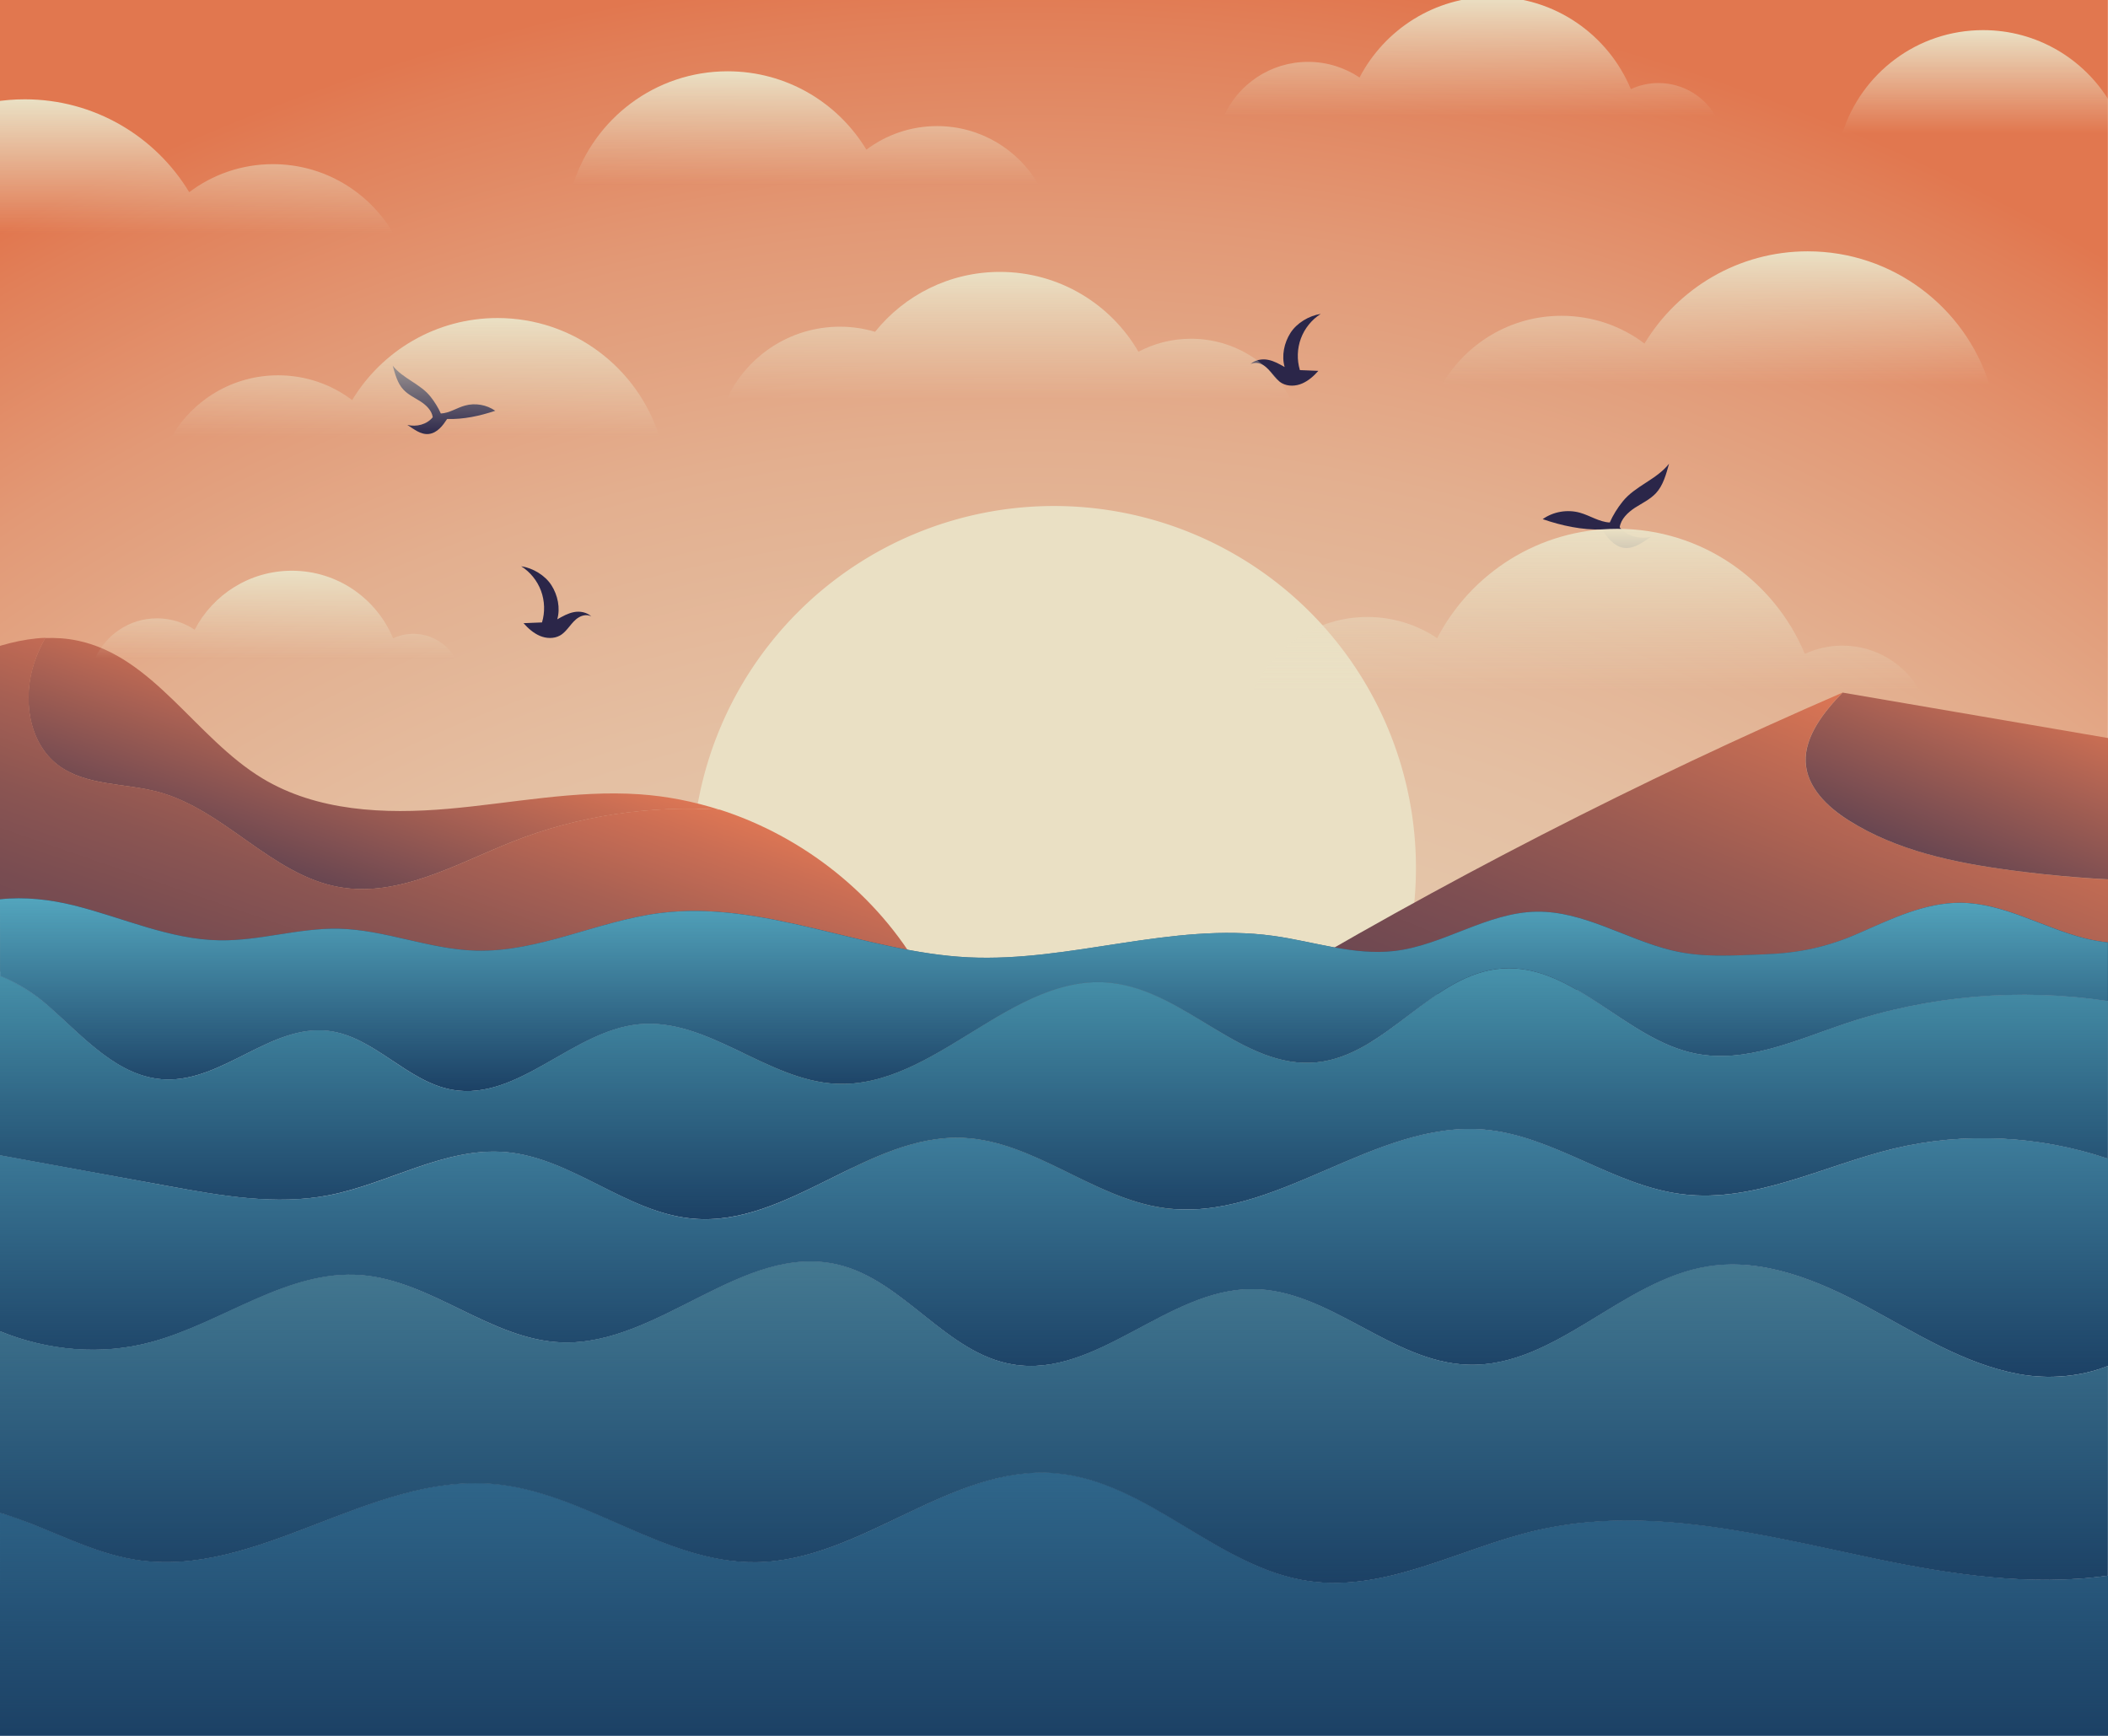 <?xml version="1.0" encoding="utf-8"?>
<svg id="master-artboard" viewBox="0 0 1700 1400" version="1.1" xmlns="http://www.w3.org/2000/svg" x="0px" y="0px" enable-background="new 0 0 1700 1400" width="1700px" height="1400px" xmlns:xlink="http://www.w3.org/1999/xlink">
<defs>
		<path d="M 0 0 H 1700 V 1400 H 0 V 0 Z" id="SVGID_37_"/>
	</defs><clipPath id="SVGID_2_">
		<use overflow="visible" xlink:href="#SVGID_37_"/>
	</clipPath><radialGradient id="SVGID_3_" cx="831" cy="1677" r="1708.019" gradientUnits="userSpaceOnUse">
		<stop offset="0" style="stop-color:#E5D4B9"/>
		<stop offset="0.34" style="stop-color:#E5D2B7"/>
		<stop offset="0.516" style="stop-color:#E5CBAF"/>
		<stop offset="0.654" style="stop-color:#E4BFA2"/>
		<stop offset="0.772" style="stop-color:#E3AF8F"/>
		<stop offset="0.878" style="stop-color:#E29976"/>
		<stop offset="0.974" style="stop-color:#E17F58"/>
		<stop offset="0.999" style="stop-color:#E1774F"/>
	</radialGradient><path clip-path="url(#SVGID_2_)" fill="url(#SVGID_3_)" d="M59.9,730.4c39.3,9.8,77.2,27.5,117.7,28.1c32,0.4,63.4-10,95.4-9.4&#10;&#9;&#9;c37.4,0.7,73.2,16.5,110.5,17.7c50.7,1.5,98.4-23.9,148.7-30.3c83.5-10.6,164.7,31.6,248.7,35.7c82.3,4.1,164.2-28.5,245.9-17.3&#10;&#9;&#9;c32.6,4.5,65,16,97.7,12.2c39.5-4.6,74.7-31,114.4-31.7c38-0.7,72,22,108.9,31.1c25.2,6.2,49.3,4.2,74.7,3.3&#10;&#9;&#9;c28.1-1,50.8-5.8,76.9-17.2c26.3-11.5,53.1-24.6,81.8-24.4c34.6,0.2,65.9,19.7,99.4,28.5c6.5,1.7,12.9,2.8,19.3,3.5V0H0v725.4&#10;&#9;&#9;C19.7,723.2,40.7,725.6,59.9,730.4z" transform="matrix(1, 0, 0, 1, 2.842170943040401e-14, 7.105427357601002e-15)"/><path d="M 1141.9 700 A 291.9 291.9 0 0 1 850 991.9 A 291.9 291.9 0 0 1 558.1 700 A 291.9 291.9 0 0 1 850 408.1 A 291.9 291.9 0 0 1 1141.9 700 Z" clip-path="url(#SVGID_2_)" fill="#EAE0C4" transform="matrix(1, 0, 0, 1, 2.842170943040401e-14, 7.105427357601002e-15)"/><linearGradient id="SVGID_4_" gradientUnits="userSpaceOnUse" x1="1363.366" y1="947.1" x2="1515.506" y2="570.54">
			<stop offset="0" style="stop-color:#684651"/>
			<stop offset="0.152" style="stop-color:#6E4851"/>
			<stop offset="0.356" style="stop-color:#7F4F52"/>
			<stop offset="0.59" style="stop-color:#9B5B52"/>
			<stop offset="0.843" style="stop-color:#C16B53"/>
			<stop offset="0.999" style="stop-color:#DD7654"/>
		</linearGradient><path fill="url(#SVGID_4_)" d="M1620.9,701.8c-45.3-6.1-91.3-15.8-130-40.1c-17.2-10.8-33.8-26.8-34.8-47.1&#10;&#9;&#9;&#9;c-1-20.8,15.2-41.1,29.8-56c-164.2,71.2-323.8,153.2-477.3,245.2c272,0.1,562.4-23.1,834.4-23c-1-24.3-3.6-48.9-6.5-73.5&#10;&#9;&#9;&#9;C1764.8,713.3,1692.4,711.5,1620.9,701.8z" transform="matrix(1, 0, 0, 1, 5.684341886080802e-14, 1.4210854715202004e-14)"/><linearGradient id="SVGID_5_" gradientUnits="userSpaceOnUse" x1="1621.318" y1="717.883" x2="1685.343" y2="559.417">
			<stop offset="0" style="stop-color:#684651"/>
			<stop offset="0.999" style="stop-color:#DD7654"/>
		</linearGradient><path fill="url(#SVGID_5_)" d="M1456.2,614.6c0.9,20.3,17.6,36.3,34.8,47.1c38.7,24.4,84.7,34,130,40.1&#10;&#9;&#9;&#9;c71.4,9.6,143.9,11.4,215.7,5.5c-3.5-30.2-7.2-60.4-8.4-90.1c0,0-342.3-58.6-342.3-58.6C1471.4,573.5,1455.2,593.8,1456.2,614.6z" transform="matrix(1, 0, 0, 1, 5.684341886080802e-14, 1.4210854715202004e-14)"/><linearGradient id="SVGID_6_" gradientUnits="userSpaceOnUse" x1="315.1" y1="561.673" x2="262.947" y2="713.136">
			<stop offset="1.315370e-03" style="stop-color:#DD7654"/>
			<stop offset="1" style="stop-color:#684651"/>
		</linearGradient><path fill="url(#SVGID_6_)" d="M46.7,617c22.4,17,53.5,14.4,80.7,21.7c53.6,14.3,91.6,67.1,146.1,76.8&#10;&#9;&#9;&#9;c48.2,8.5,94.4-18.7,139.9-36.7c52.9-20.9,110.3-29.3,167-25.7c-21-6.7-42.7-11-64.7-12.5c-51.5-3.5-102.7,7.2-154.1,11.7&#10;&#9;&#9;&#9;c-51.4,4.5-106,2.1-150.1-24.6c-53.7-32.5-87.8-98.5-149.3-111.1c-8.6-1.8-17.2-2.3-25.8-2c-3.4,6.2-6.4,12.7-8.7,19.5&#10;&#9;&#9;&#9;C18,562.7,22.6,598.6,46.7,617z" transform="matrix(1, 0, 0, 1, 5.684341886080802e-14, 1.4210854715202004e-14)"/><linearGradient id="SVGID_7_" gradientUnits="userSpaceOnUse" x1="749.311" y1="795.942" x2="749.214" y2="796.223">
			<stop offset="1.315370e-03" style="stop-color:#DD7654"/>
			<stop offset="1" style="stop-color:#684651"/>
		</linearGradient><path fill="url(#SVGID_7_)" d="M749.4,796.3c-0.1-0.1-0.1-0.2-0.2-0.4C749.2,796.1,749.3,796.3,749.4,796.3z" transform="matrix(1, 0, 0, 1, 5.684341886080802e-14, 1.4210854715202004e-14)"/><linearGradient id="SVGID_8_" gradientUnits="userSpaceOnUse" x1="748.272" y1="783.123" x2="744.436" y2="794.264">
			<stop offset="1.315370e-03" style="stop-color:#DD7654"/>
			<stop offset="1" style="stop-color:#684651"/>
		</linearGradient><path fill="url(#SVGID_8_)" d="M750.3,783.8h-7.6c2.2,4,4.4,8,6.4,12.1C748.9,793.8,751.2,783.8,750.3,783.8z" transform="matrix(1, 0, 0, 1, 5.684341886080802e-14, 1.4210854715202004e-14)"/><linearGradient id="SVGID_9_" gradientUnits="userSpaceOnUse" x1="303.939" y1="557.763" x2="180.85" y2="915.24">
			<stop offset="1.315370e-03" style="stop-color:#DD7654"/>
			<stop offset="8.243958e-02" style="stop-color:#CB6E54"/>
			<stop offset="0.263" style="stop-color:#A76053"/>
			<stop offset="0.445" style="stop-color:#8B5552"/>
			<stop offset="0.628" style="stop-color:#784C51"/>
			<stop offset="0.812" style="stop-color:#6C4851"/>
			<stop offset="1" style="stop-color:#684651"/>
		</linearGradient><path fill="url(#SVGID_9_)" d="M580.5,653c-56.7-3.6-114.2,4.8-167,25.7c-45.5,18-91.7,45.2-139.9,36.7&#10;&#9;&#9;&#9;c-54.6-9.7-92.6-62.5-146.1-76.8c-27.2-7.2-58.3-4.6-80.7-21.7c-24.1-18.4-28.7-54.3-18.9-83c2.3-6.8,5.3-13.3,8.7-19.5&#10;&#9;&#9;&#9;c-38.3,1.5-75.8,21.8-111.7,38.2c-43.9,20.2-99.1,34.2-137.6,5.1c33.1,65,28.1,154.8,12,225.9h943.5&#10;&#9;&#9;&#9;C707.7,722,648.1,674.7,580.5,653z" transform="matrix(1, 0, 0, 1, 5.684341886080802e-14, 1.4210854715202004e-14)"/><g transform="matrix(1, 0, 0, 1, 5.684341886080802e-14, 1.4210854715202004e-14)">
			<path fill="#1C4165" d="M1680.7,756.6c-33.5-8.7-64.8-28.2-99.4-28.5c-28.7-0.2-55.6,12.9-81.8,24.4&#10;&#9;&#9;&#9;&#9;c-26.1,11.5-48.8,16.2-76.9,17.2c-25.3,0.9-49.5,2.9-74.7-3.3c-36.9-9.1-70.9-31.8-108.9-31.1c-39.8,0.7-74.9,27.1-114.4,31.7&#10;&#9;&#9;&#9;&#9;c-32.7,3.8-65-7.7-97.7-12.2c-81.6-11.3-163.6,21.3-245.9,17.3c-84-4.1-165.2-46.3-248.7-35.7c-50.4,6.4-98,31.8-148.7,30.3&#10;&#9;&#9;&#9;&#9;c-37.4-1.1-73.2-16.9-110.5-17.7c-32-0.6-63.4,9.8-95.4,9.4c-40.5-0.5-78.4-18.3-117.7-28.1c-19.2-4.8-40.2-7.2-59.9-5V787&#10;&#9;&#9;&#9;&#9;c14.3,5.7,28,14.6,39.1,24.5c28.4,25.1,56.2,57.6,94,59.1c46.3,1.9,85.3-44.6,131.4-39.2c37.1,4.3,63.6,41.2,100.4,47.6&#10;&#9;&#9;&#9;&#9;c53.2,9.1,96.5-47.6,150.2-52.9c55.7-5.4,103,45.2,158.9,48c80.2,4,142.2-90.1,222-81.4c59.8,6.5,106,70.2,165.9,64.1&#10;&#9;&#9;&#9;&#9;c56.4-5.8,93.1-71.8,149.7-75.7c57.4-3.9,99.1,57.2,155.4,68.6c40.9,8.3,81.7-10.9,121.2-24.2c67.8-22.8,141-28.8,211.7-18.1&#10;&#9;&#9;&#9;&#9;v-47.3C1693.7,759.4,1687.3,758.3,1680.7,756.6z"/>
			<linearGradient id="SVGID_10_" gradientUnits="userSpaceOnUse" x1="850" y1="724.61" x2="850" y2="879.918">
				<stop offset="0" style="stop-color:#53A5BD"/>
				<stop offset="1" style="stop-color:#53A5BD;stop-opacity:0"/>
			</linearGradient>
			<path fill="url(#SVGID_10_)" d="M133.1,870.6c46.3,1.9,85.3-44.6,131.4-39.2c37.1,4.3,63.6,41.2,100.4,47.6&#10;&#9;&#9;&#9;&#9;c53.2,9.1,96.5-47.6,150.2-52.9c55.7-5.4,103,45.2,158.9,48c80.2,4,142.2-90.1,222-81.4c59.8,6.5,106,70.2,165.9,64.1&#10;&#9;&#9;&#9;&#9;c56.4-5.8,93.1-71.8,149.7-75.7c57.4-3.9,99.1,57.2,155.4,68.6c40.9,8.3,81.7-10.9,121.2-24.2c67.8-22.8,141-28.8,211.7-18.1&#10;&#9;&#9;&#9;&#9;v-47.3c-6.3-0.7-12.7-1.8-19.3-3.5c-33.5-8.7-64.8-28.2-99.4-28.5c-28.7-0.2-55.6,12.9-81.8,24.4c-26.1,11.5-48.8,16.2-76.9,17.2&#10;&#9;&#9;&#9;&#9;c-25.3,0.9-49.5,2.9-74.7-3.3c-36.9-9.1-70.9-31.8-108.9-31.1c-39.8,0.7-74.9,27.1-114.4,31.7c-32.7,3.8-65-7.7-97.7-12.2&#10;&#9;&#9;&#9;&#9;c-81.6-11.3-163.6,21.3-245.9,17.3c-84-4.1-165.2-46.3-248.7-35.7c-50.4,6.4-98,31.8-148.7,30.3c-37.4-1.1-73.2-16.9-110.5-17.7&#10;&#9;&#9;&#9;&#9;c-32-0.6-63.4,9.8-95.4,9.4c-40.5-0.5-78.4-18.3-117.7-28.1c-19.2-4.8-40.2-7.2-59.9-5V787c14.3,5.7,28,14.6,39.1,24.5&#10;&#9;&#9;&#9;&#9;C67.5,836.6,95.3,869,133.1,870.6z"/>
		</g><path fill="#1C4165" d="M1488.3,825.5c-39.6,13.3-80.3,32.5-121.2,24.2c-56.4-11.4-98.1-72.5-155.4-68.6&#10;&#9;&#9;&#9;&#9;c-56.6,3.8-93.2,69.9-149.7,75.7c-59.9,6.1-106.1-57.6-165.9-64.1c-79.8-8.7-141.8,85.3-222,81.4c-55.9-2.8-103.2-53.4-158.9-48&#10;&#9;&#9;&#9;&#9;c-53.7,5.2-97,62-150.2,52.9c-36.8-6.3-63.3-43.2-100.4-47.6c-46-5.4-85.1,41.2-131.4,39.2c-37.8-1.6-65.6-34-94-59.1&#10;&#9;&#9;&#9;&#9;C28,801.6,14.3,792.7,0,787v144.8c45.4,8.3,90.8,16.6,136.2,24.9c42.6,7.8,86.5,15.6,129,7.3c48.4-9.4,93.7-39.1,142.8-34.8&#10;&#9;&#9;&#9;&#9;c53.5,4.7,97.3,49,150.9,53.7c76.4,6.7,141-68.4,217.6-65.2c57.6,2.5,105.1,48.8,162.3,56.6c89.1,12.2,169.3-71.3,258.8-63.2&#10;&#9;&#9;&#9;&#9;c55.9,5.1,103.6,45.3,159.3,52.1c58.1,7.1,113.4-23,170.3-36.8c56.8-13.7,117.4-10.5,172.7,8.1V807.4&#10;&#9;&#9;&#9;&#9;C1629.3,796.8,1556.1,802.7,1488.3,825.5z" transform="matrix(1, 0, 0, 1, 8.526512829121202e-14, 2.1316282072803006e-14)"/><linearGradient id="SVGID_11_" gradientUnits="userSpaceOnUse" x1="850" y1="780.963" x2="850" y2="983.28">
				<stop offset="0" style="stop-color:#4792AB"/>
				<stop offset="1" style="stop-color:#4792AB;stop-opacity:0"/>
			</linearGradient><path fill="url(#SVGID_11_)" d="M1488.3,825.5c-39.6,13.3-80.3,32.5-121.2,24.2c-56.4-11.4-98.1-72.5-155.4-68.6&#10;&#9;&#9;&#9;&#9;c-56.6,3.8-93.2,69.9-149.7,75.7c-59.9,6.1-106.1-57.6-165.9-64.1c-79.8-8.7-141.8,85.3-222,81.4c-55.9-2.8-103.2-53.4-158.9-48&#10;&#9;&#9;&#9;&#9;c-53.7,5.2-97,62-150.2,52.9c-36.8-6.3-63.3-43.2-100.4-47.6c-46-5.4-85.1,41.2-131.4,39.2c-37.8-1.6-65.6-34-94-59.1&#10;&#9;&#9;&#9;&#9;C28,801.6,14.3,792.7,0,787v144.8c45.4,8.3,90.8,16.6,136.2,24.9c42.6,7.8,86.5,15.6,129,7.3c48.4-9.4,93.7-39.1,142.8-34.8&#10;&#9;&#9;&#9;&#9;c53.5,4.7,97.3,49,150.9,53.7c76.4,6.7,141-68.4,217.6-65.2c57.6,2.5,105.1,48.8,162.3,56.6c89.1,12.2,169.3-71.3,258.8-63.2&#10;&#9;&#9;&#9;&#9;c55.9,5.1,103.6,45.3,159.3,52.1c58.1,7.1,113.4-23,170.3-36.8c56.8-13.7,117.4-10.5,172.7,8.1V807.4&#10;&#9;&#9;&#9;&#9;C1629.3,796.8,1556.1,802.7,1488.3,825.5z" transform="matrix(1, 0, 0, 1, 8.526512829121202e-14, 2.1316282072803006e-14)"/><path fill="#1C4165" d="M1527.3,926.5c-56.9,13.8-112.2,43.9-170.3,36.8c-55.7-6.8-103.4-47-159.3-52.1&#10;&#9;&#9;&#9;&#9;c-89.5-8.2-169.7,75.3-258.8,63.2c-57.1-7.8-104.7-54.1-162.3-56.6c-76.6-3.3-141.2,71.9-217.6,65.2&#10;&#9;&#9;&#9;&#9;c-53.5-4.7-97.3-49-150.9-53.7c-49.1-4.3-94.4,25.5-142.8,34.8c-42.6,8.2-86.4,0.4-129-7.3C90.8,948.3,45.4,940.1,0,931.8v141.9&#10;&#9;&#9;&#9;&#9;c38.6,15.8,82.1,19.7,122.5,8.6c57.5-15.7,109.2-58.4,168.6-53.9c57.2,4.4,104.7,52.2,162,54.3c78.5,2.8,146.3-81,222.8-62.7&#10;&#9;&#9;&#9;&#9;c53.2,12.7,87,71.6,141,80.5c67.6,11.2,124.3-60.8,192.8-60.8c62.2,0,112.1,59,174.2,61c70.6,2.3,124-68.5,193.9-79.4&#10;&#9;&#9;&#9;&#9;c44.2-6.9,88.4,11.4,127.8,32.6c39.4,21.2,78.2,46.1,122.2,54.3c23.8,4.4,50,2.4,72.3-6.6v-167&#10;&#9;&#9;&#9;&#9;C1644.6,916,1584.1,912.8,1527.3,926.5z" transform="matrix(1, 0, 0, 1, 8.526512829121202e-14, 2.1316282072803006e-14)"/><linearGradient id="SVGID_12_" gradientUnits="userSpaceOnUse" x1="850" y1="910.578" x2="850" y2="1110.493">
				<stop offset="0" style="stop-color:#3E7E9C"/>
				<stop offset="1" style="stop-color:#3E7E9C;stop-opacity:0"/>
			</linearGradient><path fill="url(#SVGID_12_)" d="M1527.3,926.5c-56.9,13.8-112.2,43.9-170.3,36.8c-55.7-6.8-103.4-47-159.3-52.1&#10;&#9;&#9;&#9;&#9;c-89.5-8.2-169.7,75.3-258.8,63.2c-57.1-7.8-104.7-54.1-162.3-56.6c-76.6-3.3-141.2,71.9-217.6,65.2&#10;&#9;&#9;&#9;&#9;c-53.5-4.7-97.3-49-150.9-53.7c-49.1-4.3-94.4,25.5-142.8,34.8c-42.6,8.2-86.4,0.4-129-7.3C90.8,948.3,45.4,940.1,0,931.8v141.9&#10;&#9;&#9;&#9;&#9;c38.6,15.8,82.1,19.7,122.5,8.6c57.5-15.7,109.2-58.4,168.6-53.9c57.2,4.4,104.7,52.2,162,54.3c78.5,2.8,146.3-81,222.8-62.7&#10;&#9;&#9;&#9;&#9;c53.2,12.7,87,71.6,141,80.5c67.6,11.2,124.3-60.8,192.8-60.8c62.2,0,112.1,59,174.2,61c70.6,2.3,124-68.5,193.9-79.4&#10;&#9;&#9;&#9;&#9;c44.2-6.9,88.4,11.4,127.8,32.6c39.4,21.2,78.2,46.1,122.2,54.3c23.8,4.4,50,2.4,72.3-6.6v-167&#10;&#9;&#9;&#9;&#9;C1644.6,916,1584.1,912.8,1527.3,926.5z" transform="matrix(1, 0, 0, 1, 8.526512829121202e-14, 2.1316282072803006e-14)"/><path fill="#1C4165" d="M1511.2,1256.8c-89.8-18.9-182.6-43.4-271.9-22.6c-61.5,14.3-120.7,49.8-183.2,41&#10;&#9;&#9;&#9;&#9;c-74.2-10.4-130.4-80.9-205-87.1c-84.4-7-156.2,70.6-241,71.8c-74.6,1.1-138.7-57.1-213-63.2c-98.9-8.2-189.9,76.9-287.9,61.2&#10;&#9;&#9;&#9;&#9;c-35.8-5.7-68-24.5-102.4-35.7c-2.2-0.7-4.5-1.4-6.8-2.1V1400h1700v-129.2C1638.5,1279.6,1572.9,1269.8,1511.2,1256.8z" transform="matrix(1, 0, 0, 1, 8.526512829121202e-14, 2.1316282072803006e-14)"/><linearGradient id="SVGID_13_" gradientUnits="userSpaceOnUse" x1="850" y1="1187.748" x2="850" y2="1400">
				<stop offset="0" style="stop-color:#2F668A"/>
				<stop offset="1" style="stop-color:#2F668A;stop-opacity:0"/>
			</linearGradient><path fill="url(#SVGID_13_)" d="M1511.2,1256.8c-89.8-18.9-182.6-43.4-271.9-22.6c-61.5,14.3-120.7,49.8-183.2,41&#10;&#9;&#9;&#9;&#9;c-74.2-10.4-130.4-80.9-205-87.1c-84.4-7-156.2,70.6-241,71.8c-74.6,1.1-138.7-57.1-213-63.2c-98.9-8.2-189.9,76.9-287.9,61.2&#10;&#9;&#9;&#9;&#9;c-35.8-5.7-68-24.5-102.4-35.7c-2.2-0.7-4.5-1.4-6.8-2.1V1400h1700v-129.2C1638.5,1279.6,1572.9,1269.8,1511.2,1256.8z" transform="matrix(1, 0, 0, 1, 8.526512829121202e-14, 2.1316282072803006e-14)"/><path fill="#1C4165" d="M1627.7,1108.2c-44-8.2-82.7-33.1-122.2-54.3c-39.4-21.2-83.6-39.4-127.8-32.6&#10;&#9;&#9;&#9;&#9;c-69.8,10.9-123.2,81.7-193.9,79.4c-62.1-2-112-61.1-174.2-61c-68.5,0-125.3,72-192.8,60.8c-53.9-9-87.8-67.8-141-80.5&#10;&#9;&#9;&#9;&#9;c-76.4-18.3-144.2,65.5-222.8,62.7c-57.3-2-104.8-49.9-162-54.3c-59.4-4.5-111.2,38.1-168.6,53.9c-40.3,11-83.8,7.1-122.5-8.6&#10;&#9;&#9;&#9;&#9;v146.5c2.3,0.6,4.6,1.3,6.8,2.1c34.5,11.2,66.7,30,102.4,35.7c98,15.7,189-69.4,287.9-61.2c74.3,6.1,138.4,64.3,213,63.2&#10;&#9;&#9;&#9;&#9;c84.7-1.2,156.5-78.8,241-71.8c74.6,6.2,130.8,76.7,205,87.1c62.5,8.8,121.7-26.7,183.2-41c89.4-20.8,182.1,3.7,271.9,22.6&#10;&#9;&#9;&#9;&#9;c61.7,13,127.3,22.8,188.8,13.9v-169.1C1677.7,1110.7,1651.5,1112.7,1627.7,1108.2z" transform="matrix(1, 0, 0, 1, 8.526512829121202e-14, 2.1316282072803006e-14)"/><linearGradient id="SVGID_14_" gradientUnits="userSpaceOnUse" x1="850" y1="1017.414" x2="850" y2="1276.635">
				<stop offset="0" style="stop-color:#447890"/>
				<stop offset="1" style="stop-color:#3E7E9C;stop-opacity:0"/>
			</linearGradient><path fill="url(#SVGID_14_)" d="M1627.7,1108.2c-44-8.2-82.7-33.1-122.2-54.3c-39.4-21.2-83.6-39.4-127.8-32.6&#10;&#9;&#9;&#9;&#9;c-69.8,10.9-123.2,81.7-193.9,79.4c-62.1-2-112-61.1-174.2-61c-68.5,0-125.3,72-192.8,60.8c-53.9-9-87.8-67.8-141-80.5&#10;&#9;&#9;&#9;&#9;c-76.4-18.3-144.2,65.5-222.8,62.7c-57.3-2-104.8-49.9-162-54.3c-59.4-4.5-111.2,38.1-168.6,53.9c-40.3,11-83.8,7.1-122.5-8.6&#10;&#9;&#9;&#9;&#9;v146.5c2.3,0.6,4.6,1.3,6.8,2.1c34.5,11.2,66.7,30,102.4,35.7c98,15.7,189-69.4,287.9-61.2c74.3,6.1,138.4,64.3,213,63.2&#10;&#9;&#9;&#9;&#9;c84.7-1.2,156.5-78.8,241-71.8c74.6,6.2,130.8,76.7,205,87.1c62.5,8.8,121.7-26.7,183.2-41c89.4-20.8,182.1,3.7,271.9,22.6&#10;&#9;&#9;&#9;&#9;c61.7,13,127.3,22.8,188.8,13.9v-169.1C1677.7,1110.7,1651.5,1112.7,1627.7,1108.2z" transform="matrix(1, 0, 0, 1, 8.526512829121202e-14, 2.1316282072803006e-14)"/><path clip-path="url(#SVGID_2_)" fill="#2B2649" d="M1291.9,427c2.3,3.4,4.5,6.7,7.5,9.5s6.6,5,10.6,5.4c3.9,0.4,7.9-0.8,11.4-2.6&#10;&#9;&#9;s6.8-4.2,10.1-6.4c-9.1,2.2-19.3-0.4-25.3-7.6c1-6.8,6.6-12,12.3-15.8c5.8-3.7,12.2-6.7,16.9-11.7c5.9-6.3,8.3-15.5,10.6-23.8&#10;&#9;&#9;c-10,12.8-27.4,17.9-37.5,30.6c-4,5-7.8,11-10.3,16.8c-8.5-0.4-15.9-5.6-24.1-7.9c-10.1-2.8-21.4-0.9-30,5.2&#10;&#9;&#9;C1259.1,423.9,1276.1,427.6,1291.9,427z" transform="matrix(1, 0, 0, 1, 2.842170943040401e-14, 7.105427357601002e-15)"/><path clip-path="url(#SVGID_2_)" fill="#2B2649" d="M360.6,337.9c-1.8,2.7-3.7,5.5-6.1,7.7c-2.4,2.3-5.3,4-8.6,4.4&#10;&#9;&#9;c-3.2,0.4-6.4-0.6-9.2-2.1c-2.8-1.5-5.5-3.4-8.2-5.2c7.4,1.8,15.7-0.3,20.5-6.2c-0.8-5.5-5.3-9.8-10-12.8c-4.7-3-9.9-5.4-13.7-9.5&#10;&#9;&#9;c-4.8-5.1-6.7-12.6-8.6-19.3c8.1,10.4,22.2,14.6,30.4,24.9c3.2,4,6.3,8.9,8.4,13.7c6.9-0.3,12.9-4.6,19.5-6.4&#10;&#9;&#9;c8.2-2.3,17.4-0.7,24.4,4.2C387.2,335.4,373.5,338.4,360.6,337.9z" transform="matrix(1, 0, 0, 1, 2.842170943040401e-14, 7.105427357601002e-15)"/><path clip-path="url(#SVGID_2_)" fill="#2B2649" d="M420.3,456.7c7.3,4.6,13,11.7,16,19.8c3,8.1,3.3,17.2,0.8,25.5&#10;&#9;&#9;c-4.9,0.3-10.1,0.3-14.9,0.6c3.7,4.2,8,8,13.1,10.2c5.1,2.2,11.3,2.5,16.2-0.2c3.1-1.7,5.4-4.5,7.7-7.3c2.2-2.7,4.5-5.6,7.6-7.4&#10;&#9;&#9;c3-1.8,7-2.5,10.1-0.7c-3.5-3.4-9.3-4.5-14.1-3.5c-4.8,0.9-9.1,3.4-13.4,5.8c2.6-9.1,0.4-19.5-4.7-27.5S429.7,458.1,420.3,456.7z" transform="matrix(1, 0, 0, 1, 2.842170943040401e-14, 7.105427357601002e-15)"/><path clip-path="url(#SVGID_2_)" fill="#2B2649" d="M1065.1,253.2c-7.3,4.6-13,11.7-16,19.8c-3,8.1-3.3,17.2-0.8,25.5&#10;&#9;&#9;c4.9,0.3,10.1,0.3,14.9,0.6c-3.7,4.2-8,8-13.1,10.2c-5.1,2.2-11.3,2.5-16.2-0.2c-3.1-1.7-5.4-4.5-7.7-7.3c-2.2-2.7-4.5-5.6-7.6-7.4&#10;&#9;&#9;c-3-1.8-7-2.5-10.1-0.7c3.5-3.4,9.3-4.5,14.1-3.5c4.8,0.9,9.1,3.4,13.4,5.8c-2.6-9.1-0.4-19.5,4.7-27.5S1055.7,254.6,1065.1,253.2z&#10;&#9;&#9;" transform="matrix(1, 0, 0, 1, 2.842170943040401e-14, 7.105427357601002e-15)"/><linearGradient id="SVGID_15_" gradientUnits="userSpaceOnUse" x1="1185.28" y1="-2.538" x2="1185.28" y2="93.844">
			<stop offset="1.315370e-03" style="stop-color:#EAE0C4"/>
			<stop offset="1" style="stop-color:#EAE0C4;stop-opacity:0"/>
		</linearGradient><path fill="url(#SVGID_15_)" d="M1054.9,49.9c15.4,0,29.7,4.7,41.5,12.6c20.2-38.7,60.6-65.1,107.2-65.1&#10;&#9;&#9;&#9;c50.3,0,93.4,30.7,111.6,74.5c6.8-3.2,14.3-4.9,22.3-4.9c19.8,0,37,10.8,46.1,26.8H986.9C998.6,67.9,1024.6,49.9,1054.9,49.9z" transform="matrix(1, 0, 0, 1, 5.684341886080802e-14, 1.4210854715202004e-14)"/><linearGradient id="SVGID_16_" gradientUnits="userSpaceOnUse" x1="221.936" y1="460.385" x2="221.936" y2="530.881">
			<stop offset="1.315370e-03" style="stop-color:#EAE0C4"/>
			<stop offset="1" style="stop-color:#EAE0C4;stop-opacity:0"/>
		</linearGradient><path fill="url(#SVGID_16_)" d="M126.6,498.7c11.2,0,21.7,3.4,30.4,9.2c14.7-28.3,44.3-47.6,78.4-47.6c36.8,0,68.3,22.5,81.6,54.5&#10;&#9;&#9;&#9;c5-2.3,10.5-3.6,16.3-3.6c14.5,0,27,7.9,33.7,19.6H76.8C85.4,511.9,104.4,498.7,126.6,498.7z" transform="matrix(1, 0, 0, 1, 5.684341886080802e-14, 1.4210854715202004e-14)"/><linearGradient id="SVGID_17_" gradientUnits="userSpaceOnUse" x1="1279.371" y1="426.587" x2="1279.371" y2="557.204">
			<stop offset="1.315370e-03" style="stop-color:#EAE0C4"/>
			<stop offset="1" style="stop-color:#EAE0C4;stop-opacity:0"/>
		</linearGradient><path fill="url(#SVGID_17_)" d="M1102.7,497.6c20.8,0,40.2,6.3,56.3,17.1c27.3-52.4,82.1-88.2,145.3-88.2&#10;&#9;&#9;&#9;c68.2,0,126.6,41.7,151.2,100.9c9.2-4.3,19.4-6.7,30.3-6.7c26.8,0,50.1,14.7,62.5,36.4h-537.8&#10;&#9;&#9;&#9;C1026.3,522.1,1061.7,497.6,1102.7,497.6z" transform="matrix(1, 0, 0, 1, 5.684341886080802e-14, 1.4210854715202004e-14)"/><linearGradient id="SVGID_18_" gradientUnits="userSpaceOnUse" x1="1383.698" y1="202.775" x2="1383.698" y2="310.068">
			<stop offset="1.315370e-03" style="stop-color:#EAE0C4"/>
			<stop offset="1" style="stop-color:#EAE0C4;stop-opacity:0"/>
		</linearGradient><path fill="url(#SVGID_18_)" d="M1259.2,254.7c25.2,0,48.4,8.3,67,22.4c26.9-44.6,75.8-74.4,131.6-74.4&#10;&#9;&#9;&#9;c68.7,0,126.9,45.1,146.5,107.3H1163C1182.3,277,1218.1,254.7,1259.2,254.7z" transform="matrix(1, 0, 0, 1, 5.684341886080802e-14, 1.4210854715202004e-14)"/><linearGradient id="SVGID_19_" gradientUnits="userSpaceOnUse" x1="335.083" y1="256.422" x2="335.083" y2="351.954">
			<stop offset="1.315370e-03" style="stop-color:#EAE0C4"/>
			<stop offset="1" style="stop-color:#EAE0C4;stop-opacity:0"/>
		</linearGradient><path fill="url(#SVGID_19_)" d="M224.3,302.7c22.4,0,43.1,7.4,59.7,20c24-39.7,67.5-66.2,117.2-66.2c61.2,0,113,40.2,130.5,95.5&#10;&#9;&#9;&#9;H138.5C155.7,322.5,187.7,302.7,224.3,302.7z" transform="matrix(1, 0, 0, 1, 5.684341886080802e-14, 1.4210854715202004e-14)"/><linearGradient id="SVGID_20_" gradientUnits="userSpaceOnUse" x1="-3615.49" y1="80.065" x2="-3615.49" y2="188.17" gradientTransform="matrix(-1 0 0 1 -3520.834 0)">
			<stop offset="1.315370e-03" style="stop-color:#EAE0C4"/>
			<stop offset="1" style="stop-color:#EAE0C4;stop-opacity:0"/>
		</linearGradient><path fill="url(#SVGID_20_)" d="M220.1,132.4c-25.3,0-48.7,8.4-67.5,22.6c-27.1-44.9-76.4-74.9-132.6-74.9&#10;&#9;&#9;&#9;c-69.2,0-127.8,45.4-147.6,108.1h444.8C297.6,154.8,261.5,132.4,220.1,132.4z" transform="matrix(1, 0, 0, 1, 5.684341886080802e-14, 1.4210854715202004e-14)"/><linearGradient id="SVGID_21_" gradientUnits="userSpaceOnUse" x1="649.911" y1="57.57" x2="649.911" y2="148.763">
			<stop offset="1.315370e-03" style="stop-color:#EAE0C4"/>
			<stop offset="1" style="stop-color:#EAE0C4;stop-opacity:0"/>
		</linearGradient><path fill="url(#SVGID_21_)" d="M755.7,101.7c-21.4,0-41.1,7.1-57,19c-22.9-37.9-64.4-63.2-111.9-63.2&#10;&#9;&#9;&#9;c-58.4,0-107.8,38.3-124.6,91.2h375.2C821.1,120.6,790.6,101.7,755.7,101.7z" transform="matrix(1, 0, 0, 1, 5.684341886080802e-14, 1.4210854715202004e-14)"/><linearGradient id="SVGID_22_" gradientUnits="userSpaceOnUse" x1="813.49" y1="219.33" x2="813.49" y2="322.418">
			<stop offset="1.315370e-03" style="stop-color:#EAE0C4"/>
			<stop offset="1" style="stop-color:#EAE0C4;stop-opacity:0"/>
		</linearGradient><path fill="url(#SVGID_22_)" d="M960.5,273.2c-15.3,0-29.8,3.8-42.4,10.5c-22.3-38.5-64-64.4-111.7-64.4&#10;&#9;&#9;&#9;c-40.7,0-77,18.8-100.7,48.3c-9-2.7-18.6-4.1-28.4-4.1c-40.6,0-75.6,24.2-91.4,58.9h455.3C1026.1,293.2,995.6,273.2,960.5,273.2z" transform="matrix(1, 0, 0, 1, 5.684341886080802e-14, 1.4210854715202004e-14)"/><linearGradient id="SVGID_23_" gradientUnits="userSpaceOnUse" x1="1656.725" y1="24.255" x2="1656.725" y2="107.385">
			<stop offset="1.315370e-03" style="stop-color:#EAE0C4"/>
			<stop offset="1" style="stop-color:#EAE0C4;stop-opacity:0"/>
		</linearGradient><path fill="url(#SVGID_23_)" d="M1753.2,64.5c-19.5,0-37.5,6.5-51.9,17.4c-20.8-34.5-58.7-57.6-102-57.6&#10;&#9;&#9;&#9;c-53.2,0-98.3,34.9-113.5,83.1h342C1812.8,81.7,1785,64.5,1753.2,64.5z" transform="matrix(1, 0, 0, 1, 5.684341886080802e-14, 1.4210854715202004e-14)"/>
</svg>